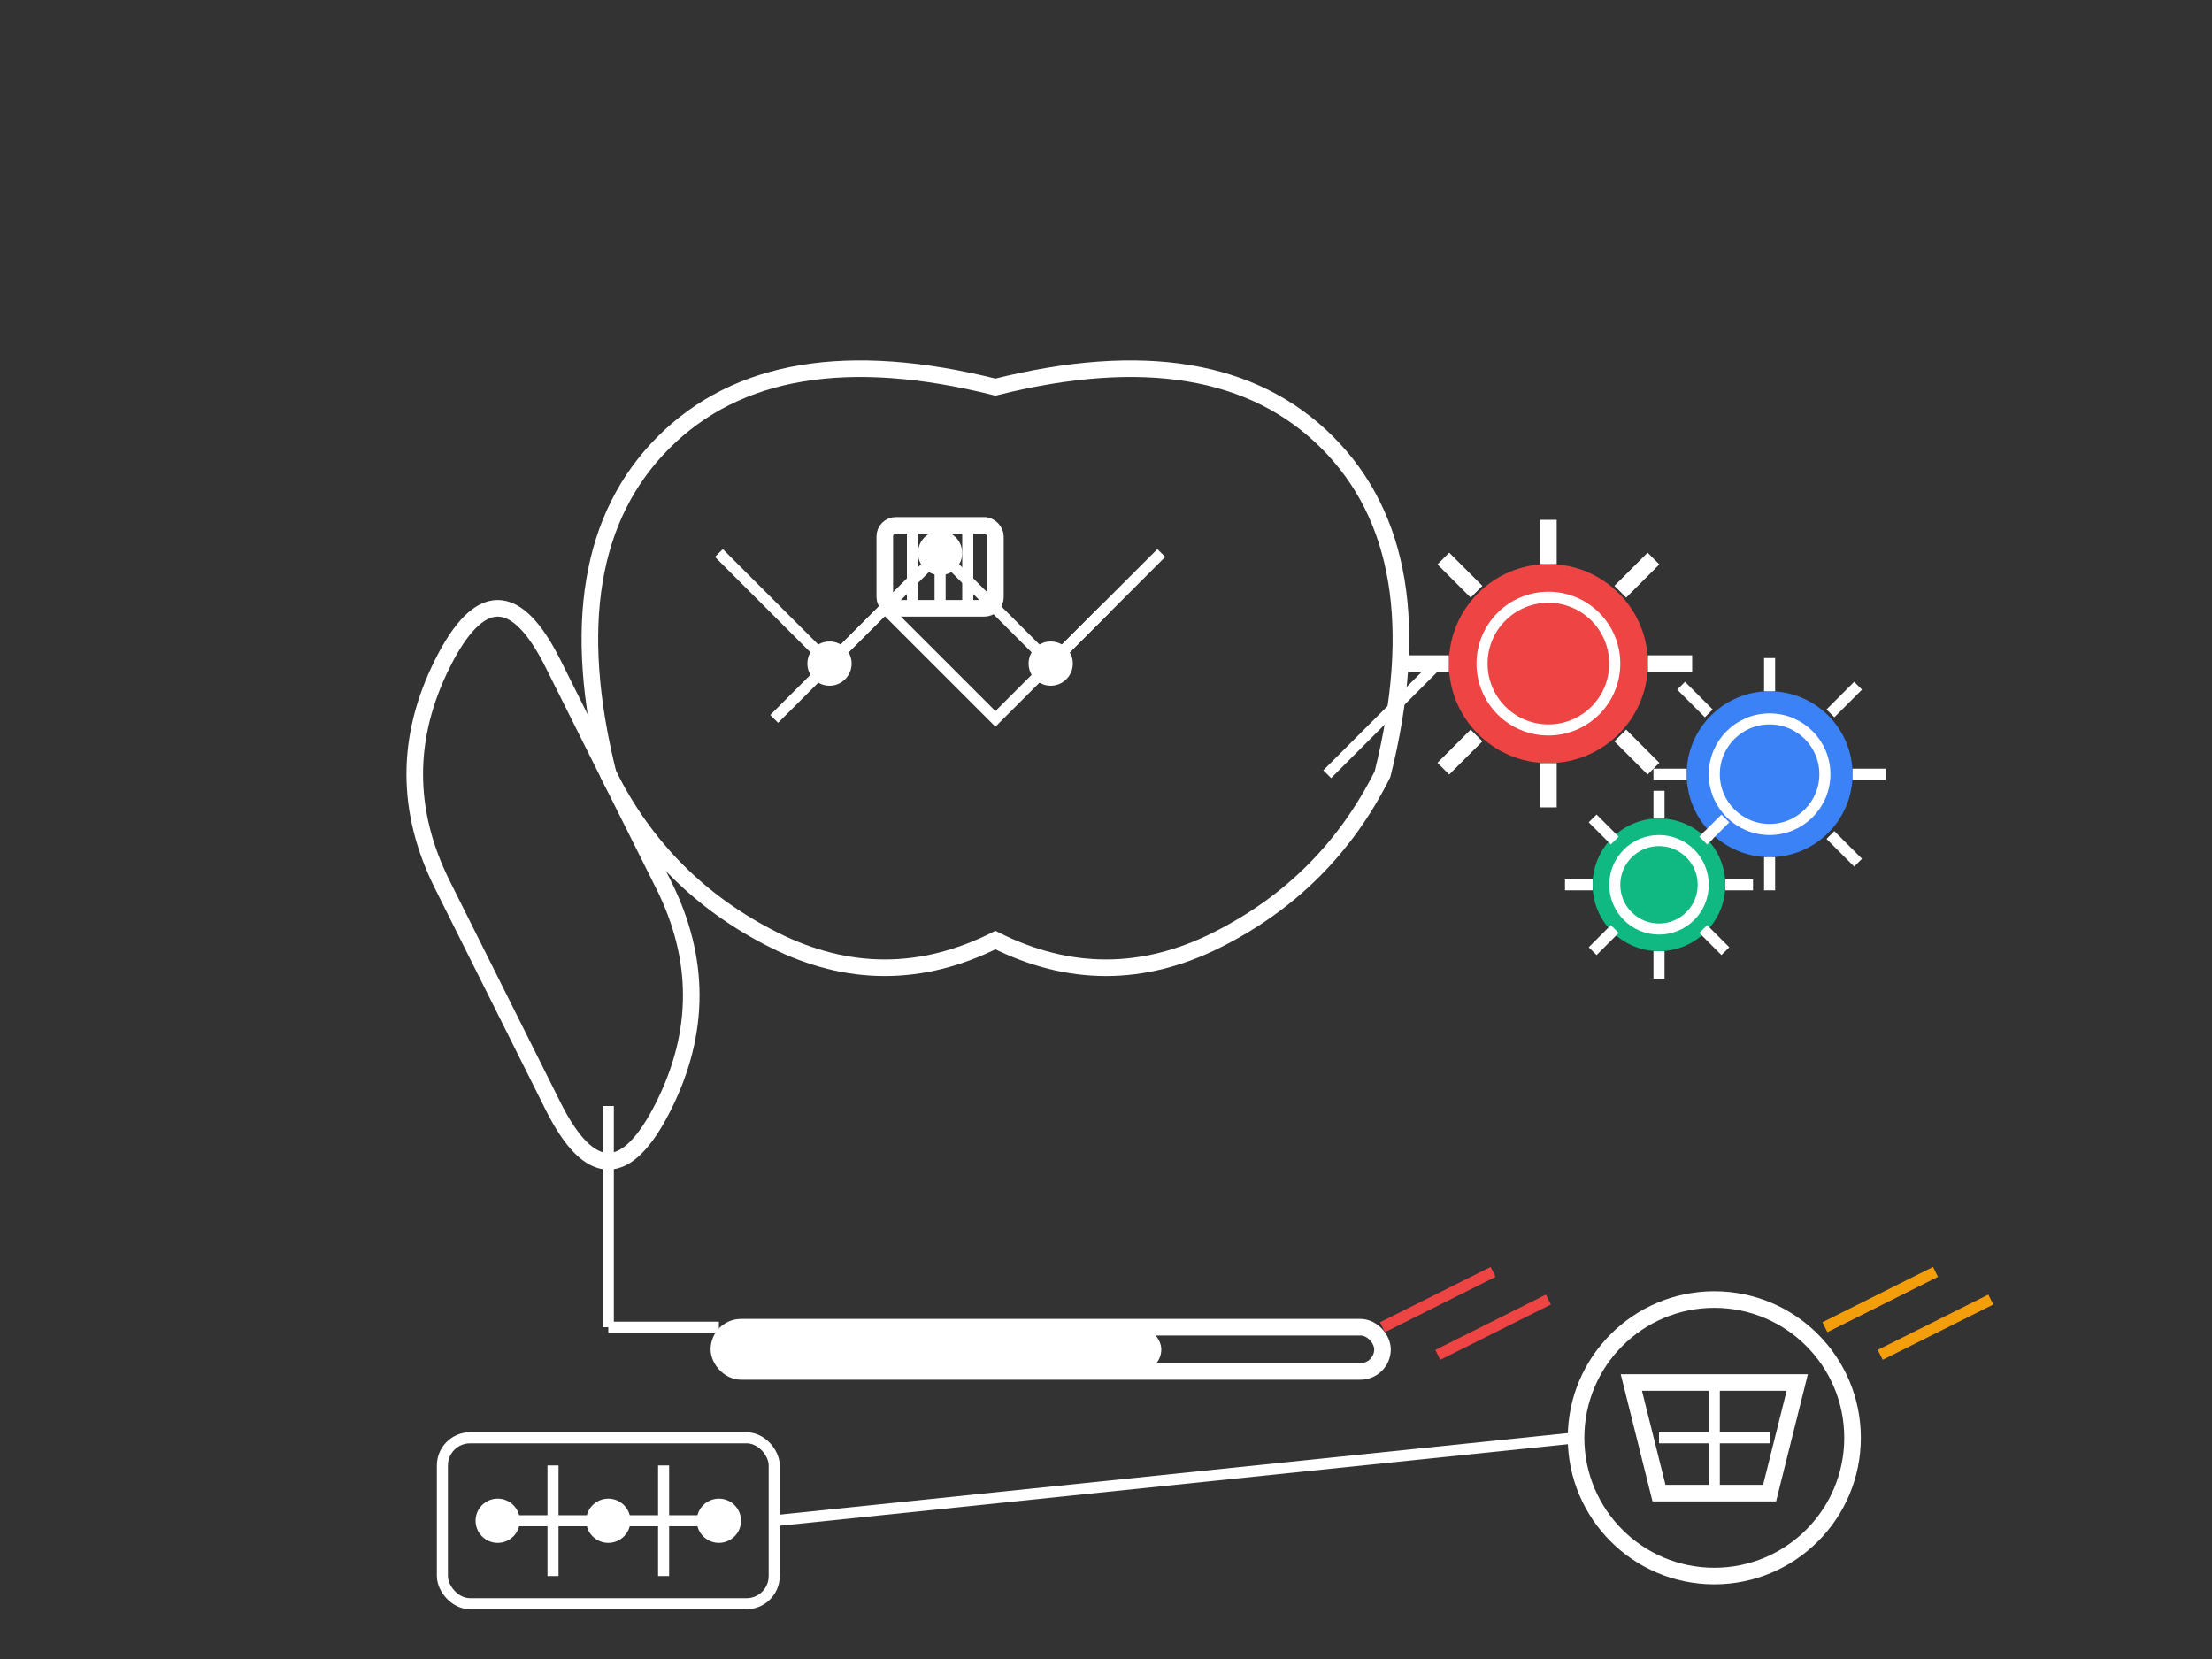 <svg width="400" height="300" viewBox="0 0 400 300" xmlns="http://www.w3.org/2000/svg">
  <rect x="0" y="0" width="400" height="300" fill="#333333" stroke="none"/>
  <defs>
    <style>
      .brain-outline { fill: none; stroke: #ffffff; stroke-width: 3; }
      .brain-circuit { fill: none; stroke: #ffffff; stroke-width: 2; }
      .brain-node { fill: #ffffff; }
      .gear-red { fill: #ef4444; }
      .gear-blue { fill: #3b82f6; }
      .gear-green { fill: #10b981; }
      .connection-line { stroke: #ffffff; stroke-width: 2; fill: none; }
      .circuit-board { fill: none; stroke: #ffffff; stroke-width: 2; }
      .progress-bar { fill: none; stroke: #ffffff; stroke-width: 3; }
      .progress-indicator { fill: #ffffff; }
      .animated-rotate { animation: rotate 8s linear infinite; }
      
      @keyframes rotate {
        from { transform: rotate(0deg); }
        to { transform: rotate(360deg); }
      }
    </style>
  </defs>
  
  <!-- Brain outline -->
  <path class="brain-outline" d="M120 80 Q140 60 180 70 Q220 60 240 80 Q260 100 250 140 Q240 160 220 170 Q200 180 180 170 Q160 180 140 170 Q120 160 110 140 Q100 100 120 80 Z"/>
  
  <!-- Brain circuits -->
  <g class="brain-circuit">
    <path d="M130 100 L150 120 L170 100 L190 120 L210 100"/>
    <path d="M140 130 L160 110 L180 130 L200 110"/>
    <circle cx="150" cy="120" r="3" class="brain-node"/>
    <circle cx="170" cy="100" r="3" class="brain-node"/>
    <circle cx="190" cy="120" r="3" class="brain-node"/>
    <rect x="160" y="95" width="20" height="15" rx="2" class="brain-outline"/>
    <line x1="165" y1="95" x2="165" y2="110" class="brain-circuit"/>
    <line x1="170" y1="95" x2="170" y2="110" class="brain-circuit"/>
    <line x1="175" y1="95" x2="175" y2="110" class="brain-circuit"/>
  </g>
  
  <!-- Profile outline -->
  <path class="brain-outline" d="M80 120 Q90 100 100 120 Q110 140 120 160 Q130 180 120 200 Q110 220 100 200 Q90 180 80 160 Q70 140 80 120"/>
  
  <!-- Neck connection -->
  <line x1="110" y1="200" x2="110" y2="240" class="connection-line"/>
  
  <!-- Gears -->
  <g class="animated-rotate" transform-origin="280 120">
    <circle cx="280" cy="120" r="18" class="gear-red"/>
    <circle cx="280" cy="120" r="12" fill="none" stroke="#ffffff" stroke-width="2"/>
    <g stroke="#ffffff" stroke-width="3">
      <line x1="280" y1="102" x2="280" y2="94"/>
      <line x1="298" y1="120" x2="306" y2="120"/>
      <line x1="280" y1="138" x2="280" y2="146"/>
      <line x1="262" y1="120" x2="254" y2="120"/>
      <line x1="293" y1="107" x2="299" y2="101"/>
      <line x1="293" y1="133" x2="299" y2="139"/>
      <line x1="267" y1="133" x2="261" y2="139"/>
      <line x1="267" y1="107" x2="261" y2="101"/>
    </g>
  </g>
  
  <g class="animated-rotate" transform-origin="320 140" style="animation-delay: 1s;">
    <circle cx="320" cy="140" r="15" class="gear-blue"/>
    <circle cx="320" cy="140" r="10" fill="none" stroke="#ffffff" stroke-width="2"/>
    <g stroke="#ffffff" stroke-width="2">
      <line x1="320" y1="125" x2="320" y2="119"/>
      <line x1="335" y1="140" x2="341" y2="140"/>
      <line x1="320" y1="155" x2="320" y2="161"/>
      <line x1="305" y1="140" x2="299" y2="140"/>
      <line x1="331" y1="129" x2="336" y2="124"/>
      <line x1="331" y1="151" x2="336" y2="156"/>
      <line x1="309" y1="151" x2="304" y2="156"/>
      <line x1="309" y1="129" x2="304" y2="124"/>
    </g>
  </g>
  
  <g class="animated-rotate" transform-origin="300 160" style="animation-delay: 2s;">
    <circle cx="300" cy="160" r="12" class="gear-green"/>
    <circle cx="300" cy="160" r="8" fill="none" stroke="#ffffff" stroke-width="2"/>
    <g stroke="#ffffff" stroke-width="2">
      <line x1="300" y1="148" x2="300" y2="143"/>
      <line x1="312" y1="160" x2="317" y2="160"/>
      <line x1="300" y1="172" x2="300" y2="177"/>
      <line x1="288" y1="160" x2="283" y2="160"/>
      <line x1="308" y1="152" x2="312" y2="148"/>
      <line x1="308" y1="168" x2="312" y2="172"/>
      <line x1="292" y1="168" x2="288" y2="172"/>
      <line x1="292" y1="152" x2="288" y2="148"/>
    </g>
  </g>
  
  <!-- Progress bar -->
  <rect x="130" y="240" width="120" height="8" rx="4" class="progress-bar"/>
  <rect x="130" y="240" width="80" height="8" rx="4" class="progress-indicator"/>
  
  <!-- Connection lines -->
  <line x1="240" y1="140" x2="260" y2="120" class="connection-line"/>
  <line x1="110" y1="240" x2="130" y2="240" class="connection-line"/>
  
  <!-- Circuit board representation -->
  <g class="circuit-board">
    <rect x="80" y="260" width="60" height="30" rx="5"/>
    <circle cx="90" cy="275" r="3" class="brain-node"/>
    <circle cx="110" cy="275" r="3" class="brain-node"/>
    <circle cx="130" cy="275" r="3" class="brain-node"/>
    <line x1="90" y1="275" x2="110" y2="275"/>
    <line x1="110" y1="275" x2="130" y2="275"/>
    <line x1="100" y1="265" x2="100" y2="285"/>
    <line x1="120" y1="265" x2="120" y2="285"/>
  </g>
  
  <!-- Main processor -->
  <g>
    <circle cx="310" cy="260" r="25" class="brain-outline"/>
    <path d="M295 250 L325 250 L320 270 L300 270 Z" class="brain-outline"/>
    <line x1="300" y1="260" x2="320" y2="260" class="brain-circuit"/>
    <line x1="310" y1="250" x2="310" y2="270" class="brain-circuit"/>
  </g>
  
  <!-- Connection from circuit board to processor -->
  <line x1="140" y1="275" x2="285" y2="260" class="connection-line"/>
  
  <!-- Additional connection indicators -->
  <g stroke="#ef4444" stroke-width="2">
    <line x1="250" y1="240" x2="270" y2="230"/>
    <line x1="260" y1="245" x2="280" y2="235"/>
  </g>
  
  <g stroke="#f59e0b" stroke-width="2">
    <line x1="330" y1="240" x2="350" y2="230"/>
    <line x1="340" y1="245" x2="360" y2="235"/>
  </g>
</svg>